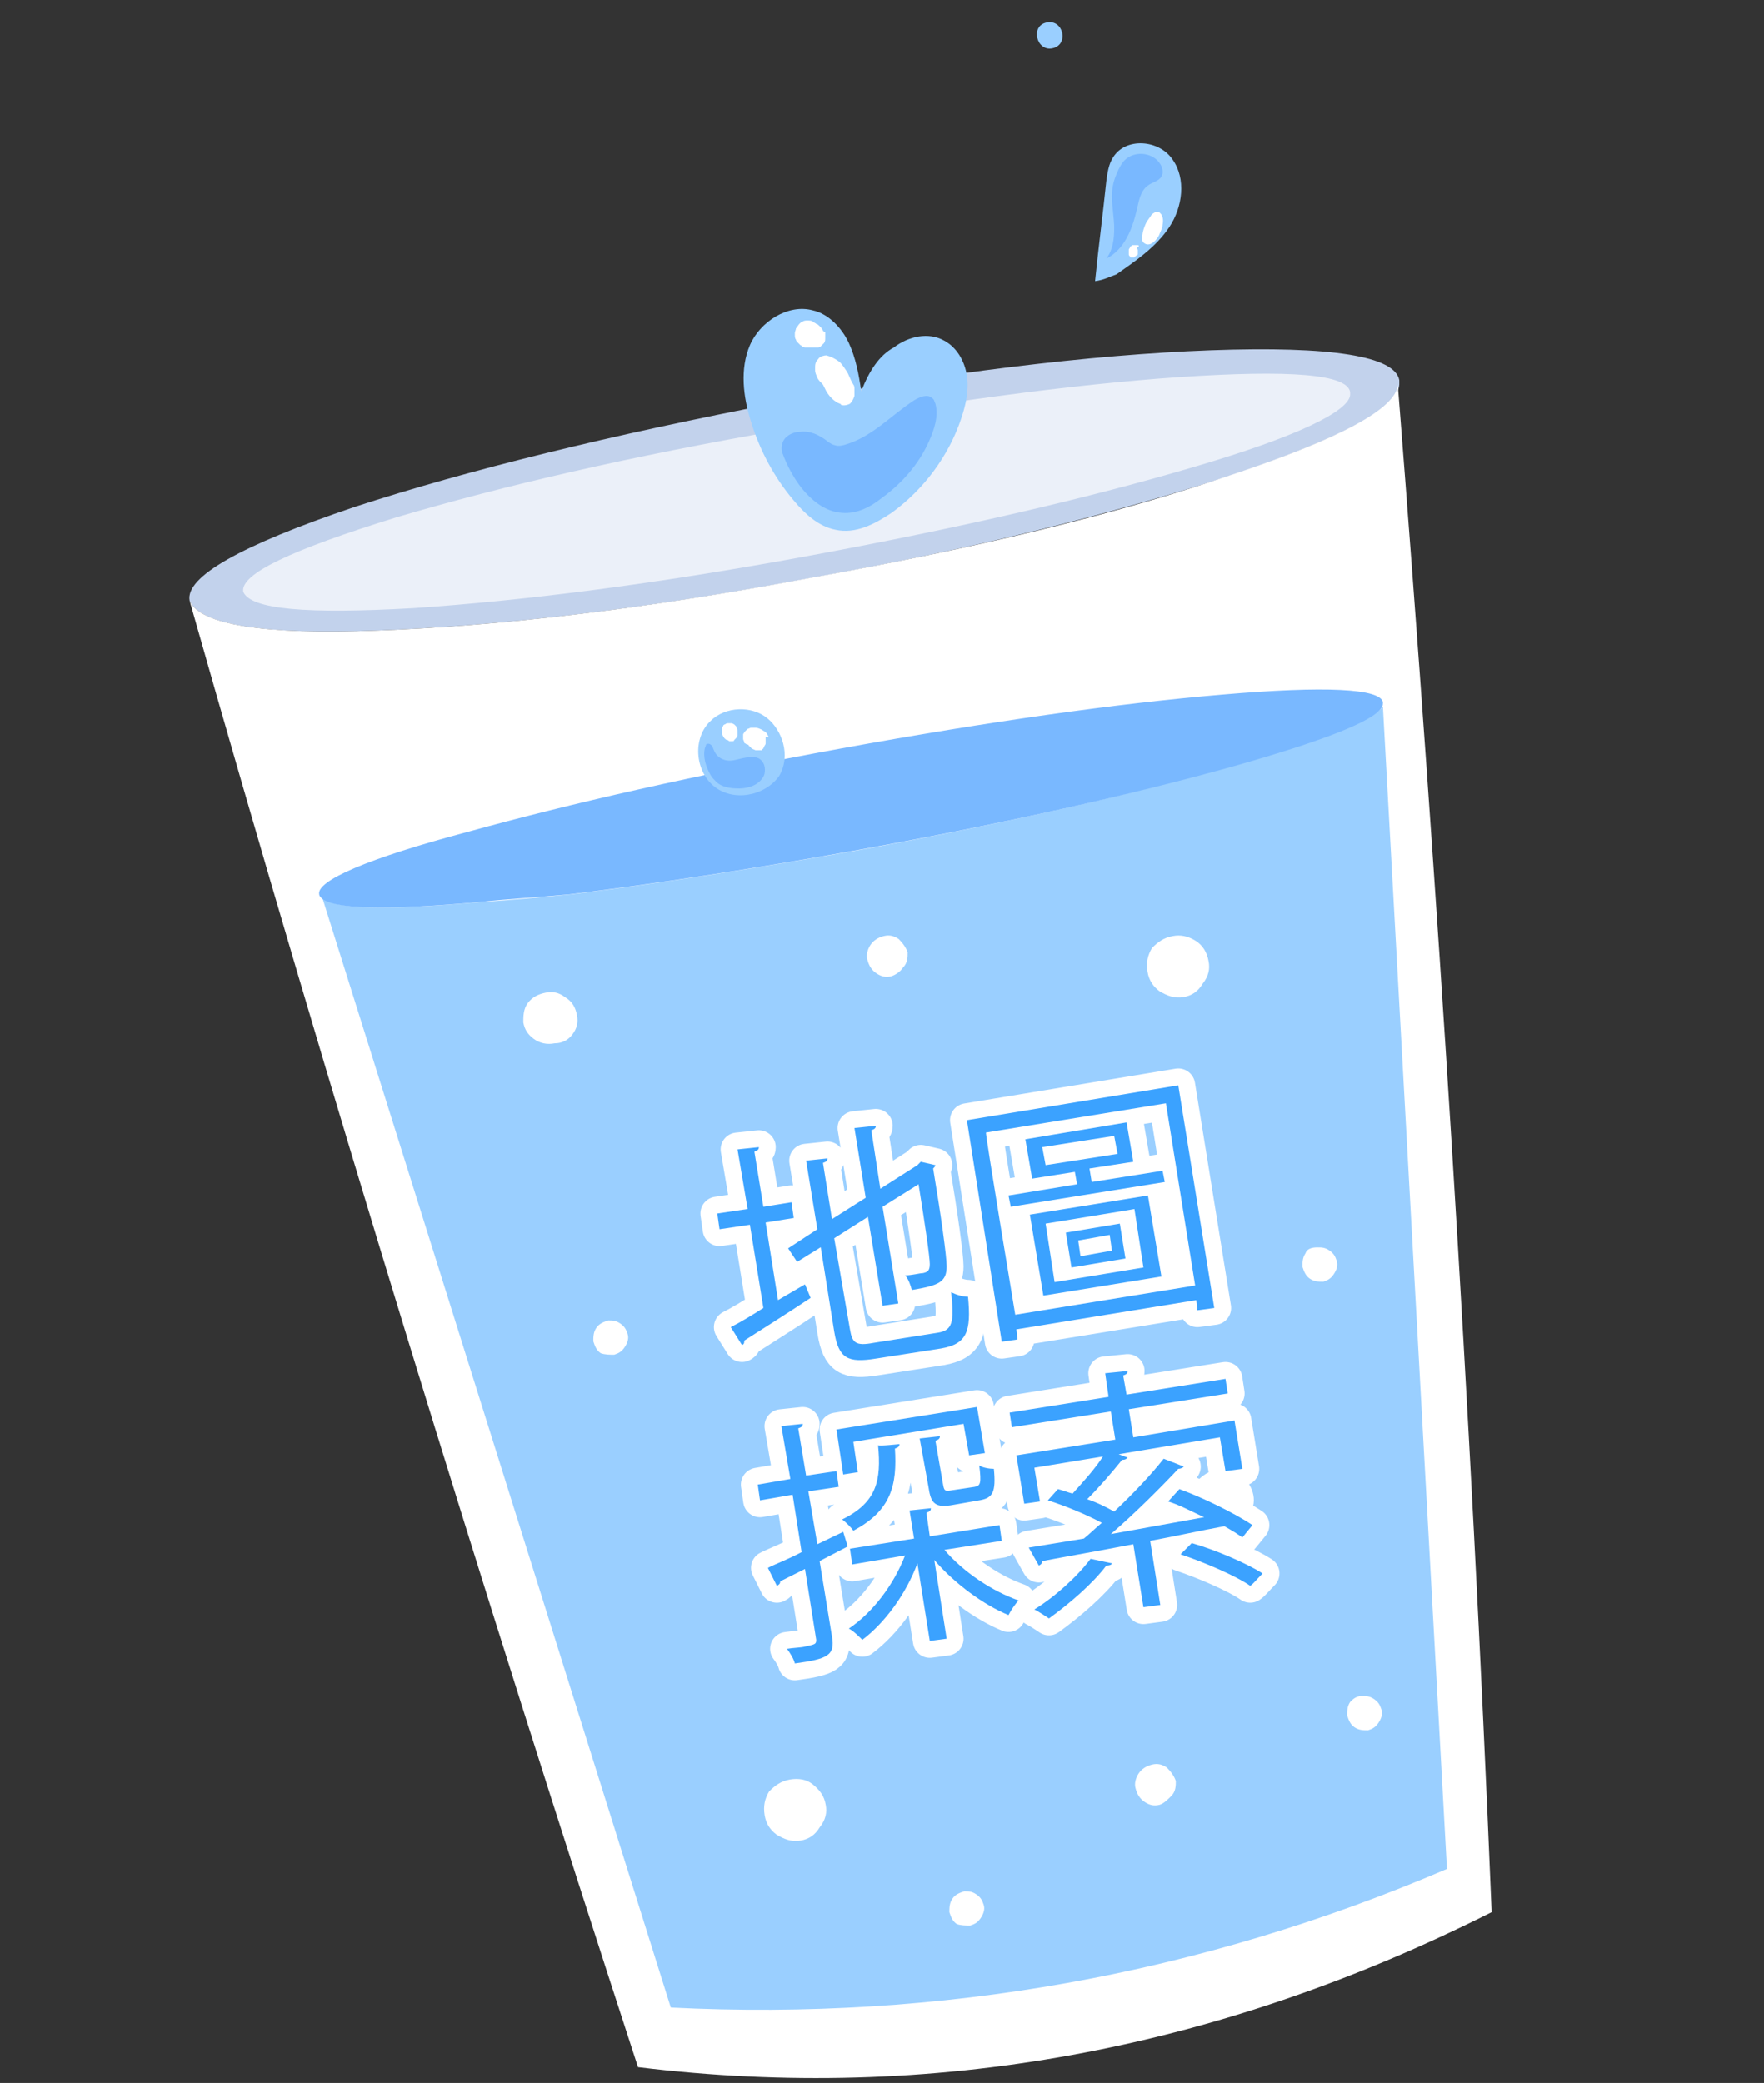 <?xml version="1.0" encoding="utf-8"?>
<!-- Generator: Adobe Illustrator 28.2.0, SVG Export Plug-In . SVG Version: 6.00 Build 0)  -->
<svg version="1.1" id="_圖層_2" xmlns="http://www.w3.org/2000/svg" xmlns:xlink="http://www.w3.org/1999/xlink" x="0px" y="0px"
	 width="156.9px" height="185.2px" viewBox="0 0 156.9 185.2" style="enable-background:new 0 0 156.9 185.2;" xml:space="preserve"
	>
<rect x="0" y="0" width="156.9" height="185.2" fill="#333333" stroke="none"/>
<style type="text/css">
	.st0{fill:#C2D2EC;}
	.st1{fill:#FFFFFF;}
	.st2{opacity:0.67;fill:#FFFFFF;}
	.st3{fill:#9ACFFF;}
	.st4{fill:#79B8FF;}
	.st5{fill:none;stroke:#FFFFFF;stroke-width:3;stroke-linecap:round;stroke-linejoin:round;}
	.st6{fill:#3BA2FF;}
</style>
<g transform="matrix( 1.325, 0, 0, 1.325, -67.8,-104) ">
	<g id="Layer0_12_MEMBER_0_FILL">
		<path class="st0" d="M75,112.5c-7.7,2.6-11.4,4.7-11.1,6.3c0.7,1.6,4.8,2.3,12.6,2c8.1-0.3,17.8-1.4,29-3.5
			c11.2-2,20.6-4.4,28.3-6.9c7.4-2.5,11.2-4.5,11.3-6.1c0-0.1,0-0.2,0-0.3c-0.3-1.6-4.5-2.3-12.7-2c-8.1,0.3-17.7,1.5-28.9,3.5
			C92.1,107.7,82.7,110,75,112.5z"/>
		<path class="st1" d="M76.5,120.8c-7.7,0.3-11.9-0.4-12.6-2c9.4,33.1,19.5,65.9,30.1,98.4c19.7,2.4,38.8-1.1,57.3-10.4
			c-1.4-34.1-3.6-68.3-6.3-102.5c-0.1,1.6-3.8,3.6-11.3,6.1c-7.6,2.6-17.1,4.9-28.3,6.9C94.2,119.4,84.6,120.5,76.5,120.8z"/>
		<path class="st2" d="M77.8,113.2c-7.1,2.2-10.5,3.8-10.3,5c0.5,1.2,4.3,1.5,11.4,1.1c7.4-0.5,16.2-1.6,26.5-3.5
			c10.3-1.9,18.9-3.9,26-6c6.8-2,10.3-3.7,10.4-4.8c0-0.1,0-0.1,0-0.2c-0.2-1.2-4-1.5-11.5-1c-7.3,0.5-16.1,1.7-26.4,3.5
			C93.5,109.1,84.9,111.1,77.8,113.2z"/>
	</g>
</g>
<g transform="matrix( 1.325, 0, 0, 1.325, -67.8,-104) ">
	<g>
		<g id="Layer0_12_MEMBER_0_MEMBER_0_FILL">
			<path class="st3" d="M109,135.5c-7.3,1.3-13.8,2.3-19.5,3c-2.1,0.2-4.1,0.4-5.9,0.5c-6.5,0.6-10.1,0.5-10.8-0.3l23.4,74.5
				c18.1,0.9,35.5-2.2,52.1-9.3l-4.3-78c-0.6,0.9-3.9,2.2-9.9,3.9C127.2,131.8,118.8,133.7,109,135.5z"/>
			<path class="st4" d="M72.6,138.5c0,0.1,0.1,0.2,0.1,0.2c0.7,0.8,4.3,0.9,10.8,0.3c1.9-0.2,3.8-0.3,5.9-0.5
				c5.7-0.7,12.3-1.7,19.5-3c9.9-1.8,18.3-3.7,25.1-5.6c6-1.7,9.3-3,9.9-3.9c0.1-0.1,0.1-0.3,0.1-0.4c-0.2-0.9-3.8-1.1-10.8-0.5
				c-7.1,0.6-15.6,1.8-25.5,3.6c-9.9,1.8-18.2,3.7-25.1,5.6C75.8,136.1,72.4,137.6,72.6,138.5z"/>
		</g>
	</g>
</g>
<g transform="matrix( 1.325, 0, 0, 1.325, -67.8,-104) ">
	<g>
		<g id="Layer0_12_MEMBER_3_FILL">
			<path class="st1" d="M131.4,141.6c-0.5-0.3-1-0.4-1.5-0.3c-0.6,0.1-1,0.4-1.4,0.8c-0.3,0.5-0.4,1-0.3,1.6c0.1,0.6,0.4,1,0.8,1.3
				c0.5,0.3,1,0.5,1.6,0.4c0.6-0.1,1-0.4,1.3-0.9c0.4-0.5,0.5-1,0.4-1.5C132.2,142.4,131.9,141.9,131.4,141.6 M104.2,197.9
				c-0.6,0.1-1,0.4-1.4,0.8c-0.3,0.5-0.4,1-0.3,1.6c0.1,0.6,0.4,1,0.8,1.3c0.5,0.3,1,0.5,1.6,0.4c0.6-0.1,1-0.4,1.3-0.9
				c0.4-0.5,0.5-1,0.4-1.5c-0.1-0.6-0.4-1-0.9-1.4C105.3,197.9,104.8,197.8,104.2,197.9 M134.9,180.3c0.4-0.5,0.5-1,0.4-1.5
				s-0.4-1-0.9-1.4c-0.5-0.3-1-0.4-1.5-0.3c-0.6,0.1-1,0.4-1.4,0.8c-0.3,0.5-0.4,1-0.3,1.6c0.1,0.6,0.4,1,0.8,1.3
				c0.5,0.3,1,0.5,1.6,0.4C134.1,181.1,134.6,180.8,134.9,180.3z"/>
			<path class="st1" d="M116.3,207.7c0.3-0.1,0.5-0.2,0.7-0.5c0.2-0.3,0.3-0.6,0.2-0.9c-0.1-0.3-0.2-0.5-0.5-0.7
				c-0.3-0.2-0.5-0.2-0.8-0.2c-0.3,0.1-0.6,0.2-0.8,0.5c-0.2,0.3-0.2,0.6-0.2,0.9c0.1,0.3,0.2,0.6,0.5,0.8
				C115.7,207.7,116,207.7,116.3,207.7 M138.8,162.6c-0.2,0.3-0.2,0.6-0.2,0.9c0.1,0.3,0.2,0.6,0.5,0.8c0.3,0.2,0.6,0.2,0.9,0.2
				c0.3-0.1,0.5-0.2,0.7-0.5c0.2-0.3,0.3-0.6,0.2-0.9c-0.1-0.3-0.2-0.5-0.5-0.7c-0.3-0.2-0.5-0.2-0.8-0.2
				C139.2,162.2,138.9,162.3,138.8,162.6 M92.4,169.4c0.3-0.1,0.5-0.2,0.7-0.5c0.2-0.3,0.3-0.6,0.2-0.9c-0.1-0.3-0.2-0.5-0.5-0.7
				c-0.3-0.2-0.5-0.2-0.8-0.2c-0.3,0.1-0.6,0.2-0.8,0.5c-0.2,0.3-0.2,0.6-0.2,0.9c0.1,0.3,0.2,0.6,0.5,0.8
				C91.8,169.4,92.1,169.4,92.4,169.4 M141.8,192.7c-0.2,0.3-0.2,0.6-0.2,0.9c0.1,0.3,0.2,0.6,0.5,0.8c0.3,0.2,0.6,0.2,0.9,0.2
				c0.3-0.1,0.5-0.2,0.7-0.5c0.2-0.3,0.3-0.6,0.2-0.9c-0.1-0.3-0.2-0.5-0.5-0.7c-0.3-0.2-0.5-0.2-0.8-0.2
				C142.2,192.3,142,192.5,141.8,192.7 M89.6,147.9c0.3-0.4,0.4-0.8,0.3-1.3c-0.1-0.5-0.3-0.9-0.8-1.2c-0.4-0.3-0.8-0.4-1.3-0.3
				c-0.5,0.1-0.9,0.3-1.2,0.7c-0.3,0.4-0.3,0.9-0.3,1.3c0.1,0.5,0.3,0.8,0.7,1.1c0.4,0.3,0.9,0.4,1.4,0.3
				C88.9,148.5,89.3,148.3,89.6,147.9z"/>
			<path class="st1" d="M129.8,199c0.3-0.3,0.3-0.7,0.3-1c-0.1-0.3-0.3-0.6-0.6-0.9c-0.3-0.2-0.6-0.3-1-0.2
				c-0.4,0.1-0.7,0.3-0.9,0.6c-0.2,0.3-0.3,0.7-0.2,1c0.1,0.4,0.3,0.7,0.6,0.9c0.3,0.2,0.6,0.3,1,0.2
				C129.3,199.5,129.5,199.3,129.8,199 M111.8,143.4c0.3-0.3,0.3-0.7,0.3-1c-0.1-0.3-0.3-0.6-0.6-0.9c-0.3-0.2-0.6-0.3-1-0.2
				c-0.4,0.1-0.7,0.3-0.9,0.6c-0.2,0.3-0.3,0.7-0.2,1c0.1,0.4,0.3,0.7,0.6,0.9c0.3,0.2,0.6,0.3,1,0.2
				C111.3,143.9,111.6,143.7,111.8,143.4z"/>
		</g>
	</g>
</g>
<g>
	<path class="st3" d="M68.3,63.9c-1.4-1.2-3.8-1.1-5.1,0.2c-1.6,1.5-1.4,4.4,0.3,5.8c1.7,1.4,4.5,0.9,5.8-0.9
		C70.4,67.1,69.5,64.9,68.3,63.9z"/>
	<path class="st1" d="M65.5,64.7C65.5,64.7,65.5,64.6,65.5,64.7c0-0.1,0-0.1,0-0.1c0,0,0,0,0,0c0,0,0,0,0,0c0,0-0.1-0.1-0.1-0.1
		c0,0,0,0,0,0c0,0,0,0,0,0c0,0-0.1-0.1-0.1-0.1c0,0-0.2-0.1-0.2-0.1c0,0,0,0,0,0c0,0,0,0,0,0c-0.1,0-0.2,0-0.3,0
		c-0.1,0-0.2,0-0.3,0.1c-0.1,0-0.2,0.1-0.2,0.2c-0.1,0.1-0.1,0.2-0.1,0.2c0,0.1,0,0.1,0,0.2c0,0.1,0,0.3,0.1,0.4
		c0,0.1,0.1,0.1,0.1,0.2c0.1,0.1,0.2,0.2,0.3,0.2c0,0,0,0,0,0c0,0,0,0,0,0c0,0,0,0,0,0c0.1,0,0.1,0.1,0.2,0.1c0.1,0,0.1,0,0.2,0
		c0.1,0,0.2,0,0.2-0.1l0.1-0.1c0,0,0.1-0.1,0.1-0.1c0,0,0,0,0,0c0-0.1,0.1-0.1,0.1-0.2c0,0,0,0,0,0c0,0,0,0,0,0c0,0,0,0,0,0
		c0,0,0-0.1,0-0.2c0,0,0,0,0,0c0,0,0,0,0,0c0,0,0,0,0,0c0,0,0-0.2,0-0.2c0,0,0,0,0,0C65.6,64.8,65.6,64.8,65.5,64.7
		C65.6,64.7,65.5,64.7,65.5,64.7z"/>
	<path class="st1" d="M68.3,65.4c0-0.1-0.1-0.1-0.1-0.2c0,0-0.1-0.1-0.1-0.1c-0.1-0.1-0.2-0.1-0.3-0.2c-0.2-0.1-0.4-0.2-0.6-0.2
		c-0.1,0-0.2,0-0.4,0c-0.1,0-0.2,0.1-0.3,0.1c-0.1,0.1-0.2,0.2-0.3,0.3c0,0.1-0.1,0.1-0.1,0.2l0,0.2c0,0.1,0,0.1,0,0.2
		c0,0.1,0.1,0.2,0.1,0.3c0,0.1,0.1,0.1,0.1,0.1c0,0,0.1,0.1,0.2,0.1c0,0,0.1,0,0.1,0.1c0.1,0.1,0.2,0.1,0.2,0.2
		c0.1,0.1,0.2,0.1,0.4,0.2c0,0,0.1,0,0.1,0c0,0,0.1,0,0.1,0c0,0,0.1,0,0.1,0c0.1,0,0.2,0,0.2,0c0.1,0,0.1,0,0.1-0.1
		c0.1,0,0.1-0.1,0.2-0.2c0,0,0,0,0,0c0,0-0.1,0.1-0.1,0.1c0-0.1,0.1-0.1,0.1-0.2c0,0,0,0,0,0c0,0,0,0,0,0c0,0,0.1-0.1,0.1-0.2
		c0-0.1,0-0.2,0-0.3c0-0.1,0-0.2,0-0.3C68.4,65.6,68.4,65.5,68.3,65.4z"/>
	<path class="st4" d="M62.7,66.5c-0.2,0.8,0.1,1.7,0.5,2.4c0.1,0.2,0.3,0.4,0.5,0.6c0.5,0.5,1.3,0.6,2,0.6c0.5,0,1-0.1,1.4-0.3
		c0.4-0.2,0.8-0.6,0.9-1c0.1-0.5,0-1-0.4-1.3c-0.4-0.3-1-0.2-1.5-0.1c-0.5,0.1-1,0.3-1.5,0.2c-0.5-0.1-0.9-0.4-1.1-0.9
		c-0.1-0.2-0.1-0.4-0.3-0.5c-0.1-0.1-0.3-0.1-0.4,0C62.8,66.3,62.7,66.5,62.7,66.5z"/>
</g>
<g>
	<path class="st3" d="M97.4,25c0.3-3,0.7-6,1-8.9c0.1-0.7,0.2-1.5,0.6-2.1c1.1-1.8,4.1-1.6,5.3,0.2c1.2,1.7,0.9,4.2-0.3,6
		c-1.2,1.8-3,3-4.7,4.2C98.7,24.6,98.2,24.9,97.4,25z"/>
	<path class="st4" d="M98.4,23c0.6-0.8,0.7-1.8,0.7-2.7c0-0.9-0.2-1.9-0.2-2.8c0-0.7,0.1-1.3,0.4-2c0.2-0.5,0.5-1.1,0.9-1.4
		c0.9-0.7,2.4-0.5,3,0.5c0.2,0.3,0.3,0.8,0.1,1.1c-0.2,0.4-0.8,0.5-1.2,0.8c-0.7,0.5-0.8,1.4-1,2.2C100.7,20.4,100,22.2,98.4,23z"/>
	<g>
		<path class="st1" d="M103.2,19C103.2,19,103.3,19,103.2,19C103.3,19,103.2,19,103.2,19C103.2,19,103.2,19,103.2,19z"/>
		<path class="st1" d="M103.3,19.1C103.3,19,103.2,19,103.3,19.1c-0.1-0.1-0.1-0.2-0.2-0.2c-0.1-0.1-0.3-0.1-0.4,0
			c-0.2,0.1-0.3,0.2-0.4,0.4c-0.1,0.1-0.2,0.3-0.3,0.4c-0.2,0.4-0.4,0.9-0.4,1.4c0,0.1,0,0.1,0,0.2c0,0.2,0.1,0.3,0.3,0.4
			c0.5,0.2,1-0.4,1.2-0.8c0.1-0.3,0.3-0.6,0.3-0.9C103.5,19.5,103.4,19.3,103.3,19.1C103.3,19.1,103.3,19.1,103.3,19.1z"/>
	</g>
	<path class="st1" d="M101.2,22.2C101.2,22.2,101.2,22.2,101.2,22.2C101.2,22.2,101.2,22.2,101.2,22.2
		C101.2,22.2,101.2,22.2,101.2,22.2C101.2,22.2,101.2,22.2,101.2,22.2C101.2,22.2,101.2,22.2,101.2,22.2
		C101.2,22.2,101.2,22.2,101.2,22.2c0,0.1,0,0.1,0,0.2c0,0,0,0,0,0c0,0,0,0,0,0c0,0,0,0.1,0,0.1c0,0,0,0,0,0c0,0,0,0,0,0
		c0,0,0,0,0,0c0,0,0,0,0,0l0,0c0,0,0,0.1,0,0.1c0,0,0,0,0,0c0,0,0,0,0,0c0,0,0,0,0,0c0,0,0,0.1-0.1,0.1c0,0,0,0,0,0c0,0,0,0,0,0
		c0,0,0,0,0,0c0,0,0,0,0,0c0,0-0.1,0.1-0.1,0.1c0,0,0,0,0,0c0,0,0,0,0,0c0,0-0.1,0-0.1,0.1c0,0,0,0,0,0c0,0,0,0,0,0c0,0-0.1,0-0.1,0
		c0,0,0,0,0,0c0,0,0,0,0,0c0,0,0,0,0,0c0,0,0,0,0,0c0,0-0.1,0-0.1,0c0,0-0.1,0-0.1,0c0,0,0,0,0,0c0,0,0,0,0,0c0,0,0,0,0,0
		c0,0,0,0,0,0c0,0-0.1,0-0.1-0.1c-0.1-0.1-0.1-0.1-0.1-0.2c0-0.1,0-0.1,0-0.2c0-0.1,0-0.1,0-0.2c0-0.1,0.1-0.1,0.1-0.2c0,0,0,0,0,0
		c0,0,0,0,0,0c0,0,0-0.1,0.1-0.1c0,0,0,0,0,0c0,0,0,0,0,0c0,0,0.1-0.1,0.1-0.1c0,0,0,0,0,0c0,0,0,0,0,0c0,0,0,0,0,0c0,0,0.1,0,0.1,0
		c0,0,0,0,0,0c0,0,0,0,0,0c0,0,0,0,0,0c0,0,0,0,0,0c0,0,0.1,0,0.1,0c0.1,0,0.1,0,0.2,0c0,0,0.1,0,0.1,0c0,0,0.1,0,0.1,0.1
		c0,0,0,0,0,0c0,0,0,0,0,0l0,0c0,0,0,0,0,0c0,0,0,0,0,0c0,0,0,0,0,0c0,0,0,0,0,0C101.1,22,101.1,22.1,101.2,22.2
		C101.2,22.1,101.2,22.2,101.2,22.2z"/>
</g>
<g>
	<path class="st3" d="M76.6,34.8c-0.2-1.5-0.5-3-1.1-4.3c-0.6-1.3-1.8-2.6-3.2-2.9c-2.2-0.6-4.7,1-5.6,3.1c-0.9,2.1-0.6,4.6,0.1,6.8
		c0.8,2.6,2.1,5,3.8,7c1,1.2,2.2,2.3,3.7,2.6c1.8,0.4,3.5-0.5,5-1.5c2.9-2.1,5.1-5.1,6.2-8.4c0.4-1.2,0.7-2.5,0.5-3.8
		c-0.2-1.3-0.9-2.5-2-3.1c-1.4-0.8-3.2-0.4-4.5,0.6C78.2,31.6,77.3,33,76.6,34.8z"/>
	<path class="st1" d="M73.2,29.4C73.2,29.3,73.1,29.3,73.2,29.4c-0.1-0.2-0.2-0.3-0.2-0.3c0,0-0.1-0.1-0.1-0.1
		c-0.1-0.1-0.2-0.2-0.3-0.2c-0.1-0.1-0.2-0.1-0.3-0.2c-0.1-0.1-0.3-0.1-0.5-0.1c-0.1,0-0.3,0-0.4,0.1c-0.1,0-0.2,0.1-0.3,0.2
		c-0.1,0.1-0.2,0.3-0.3,0.4c0,0.1-0.1,0.3-0.1,0.4c0,0.1,0,0.2,0,0.2c0,0.1,0,0.3,0.1,0.4c0,0.1,0.1,0.2,0.1,0.2
		c0.1,0.1,0.2,0.2,0.3,0.3c0,0,0.1,0,0.1,0.1c0.1,0,0.2,0.1,0.3,0.1c0,0,0,0,0.1,0c0,0,0.2,0,0.3,0c0,0,0,0,0,0c0,0,0.2,0,0.3,0
		c0,0,0,0,0.1,0c0.1,0,0.2,0,0.3,0c0.1,0,0.2,0,0.3-0.1c0.1-0.1,0.2-0.2,0.3-0.3c0.1-0.2,0.1-0.2,0.1-0.5c0,0,0,0,0-0.1
		c0-0.1,0-0.2,0-0.4c0,0,0,0,0,0C73.2,29.5,73.2,29.4,73.2,29.4z"/>
	<g>
		<path class="st1" d="M74.5,35.8C74.5,35.8,74.5,35.8,74.5,35.8c-0.1,0-0.1-0.1-0.2-0.1C74.4,35.7,74.4,35.7,74.5,35.8z"/>
		<path class="st1" d="M75.3,33c-0.2-0.3-0.4-0.6-0.6-0.8c-0.4-0.3-0.8-0.5-1.2-0.6c-0.2,0-0.6,0.1-0.7,0.3
			c-0.2,0.2-0.3,0.4-0.3,0.7c0,0.1,0,0.2,0,0.3c0,0.3,0.1,0.4,0.2,0.7c0.1,0.2,0.3,0.4,0.5,0.6c0.1,0.2,0.2,0.4,0.3,0.6
			c0.3,0.5,0.7,0.9,1.2,1.1c0,0,0.1,0,0.1,0.1c0.3,0.1,0.6,0,0.8-0.1c0.2-0.2,0.3-0.4,0.4-0.7c0-0.1,0-0.1,0-0.2c0-0.1,0-0.3,0-0.4
			c0-0.1,0-0.3-0.1-0.4C75.6,33.7,75.5,33.3,75.3,33z"/>
	</g>
	<path class="st4" d="M69.6,40.3c0.4,1.1,1,2.2,1.7,3.1c0.9,1.1,2.1,2.1,3.6,2.2c1.3,0.1,2.5-0.5,3.5-1.3c1.8-1.3,3.3-3,4.2-5
		c0.5-1.1,0.9-2.3,0.6-3.4c-0.1-0.2-0.1-0.4-0.3-0.5c-0.4-0.4-1.1-0.1-1.6,0.2c-2,1.3-3.7,3.2-6,3.9c-0.3,0.1-0.7,0.2-1,0.1
		c-0.5-0.1-0.8-0.5-1.2-0.7c-0.6-0.4-1.3-0.6-2-0.5c-0.4,0-0.9,0.2-1.2,0.5C69.4,39.4,69.5,40.1,69.6,40.3z"/>
</g>
<path class="st3" d="M93.1,2c-1.5,0.3-0.9,2.6,0.5,2.3C95.1,4,94.6,1.7,93.1,2z"/>
<path class="st3" d="M79.3-2.4C79.3-2.4,79.3-2.4,79.3-2.4C79.3-2.4,79.3-2.4,79.3-2.4z"/>
<g>
	<g>
		<path class="st1" d="M69.2,115.6l2.4-1.4l0.5,1.2c-2.1,1.4-4.5,2.9-5.9,3.8c0,0.2,0,0.3-0.2,0.4L65,118c0.8-0.4,1.8-1,2.9-1.7
			l-1.2-7.4l-2.7,0.4l-0.2-1.4l2.7-0.4l-0.9-5.3l1.9-0.2c0,0.2-0.1,0.3-0.4,0.4l0.8,4.9l2.5-0.4l0.2,1.4l-2.5,0.4L69.2,115.6
			L69.2,115.6z M75.6,118.2c0.2,1.2,0.5,1.5,2.1,1.2l5.7-0.9c1.3-0.2,1.5-0.9,1.2-3.6c0.4,0.2,1,0.4,1.5,0.4
			c0.3,3.1-0.1,4.2-2.4,4.6l-5.8,0.9c-2.5,0.4-3.3,0-3.7-2.4l-1.2-7.5l-2.1,1.3l-0.8-1.2l2.6-1.7l-1-6.1l1.9-0.2
			c0,0.2-0.1,0.3-0.4,0.4l0.8,5l3-1.9l-1-6.2l1.9-0.2c0,0.2-0.1,0.3-0.4,0.4l0.8,5.2l3.3-2.1l0.3-0.3l1.3,0.3c0,0.1-0.1,0.2-0.2,0.3
			c0.7,4.2,1.2,7.8,1.2,8.7c0,1.4-0.7,1.7-3.1,2.1c-0.1-0.4-0.3-1-0.6-1.3c0.6,0,1.3-0.2,1.6-0.2c0.4-0.1,0.6-0.2,0.6-0.8
			c0-0.6-0.4-3.4-1-7.1l-3.2,2l1.4,8.6l-1.4,0.2l-1.3-7.9l-3,1.9L75.6,118.2L75.6,118.2z"/>
		<path class="st1" d="M86,99.6l18.8-3.1l3.2,19.8l-1.5,0.2l-0.1-0.9l-16,2.6l0.1,0.9l-1.4,0.2L86,99.6L86,99.6z M90.3,116.9l16-2.6
			l-2.6-16.2l-16,2.6C87.6,100.7,90.3,116.9,90.3,116.9z M97.1,105.1l6.3-1l0.2,1l-13.7,2.2l-0.2-1l6.1-1l-0.2-1.1l-3.8,0.6
			l-0.6-3.5l9-1.5l0.6,3.5l-3.9,0.6L97.1,105.1L97.1,105.1z M92.8,115.2l-1.2-7.2l10.5-1.7l1.2,7.2
			C103.3,113.5,92.8,115.2,92.8,115.2z M92.7,102l0.3,1.6l6.4-1l-0.3-1.6L92.7,102z M93,108.8l0.8,5.2l7.9-1.3l-0.8-5.2
			C101,107.5,93,108.8,93,108.8z M95.3,112.7l-0.5-3.1l4.8-0.8l0.5,3.1L95.3,112.7z M95.9,110.3l0.2,1.4l2.8-0.5l-0.2-1.4
			L95.9,110.3z"/>
		<path class="st1" d="M75.4,137.5l-2.5,1.3l1.1,6.7c0.3,1.7-0.4,2-3.3,2.4c-0.1-0.4-0.4-0.9-0.7-1.3c0.6-0.1,1.2-0.1,1.6-0.2
			c0.9-0.2,1-0.2,1-0.6l-1-6.3l-2.2,1.1c0,0.2-0.1,0.3-0.3,0.4l-0.8-1.6c0.8-0.4,1.9-0.8,3-1.4l-0.8-5.1l-2.9,0.5l-0.2-1.4l2.9-0.5
			l-0.8-4.7l1.9-0.2c0,0.2-0.1,0.3-0.4,0.4l0.7,4.2l2.7-0.4l0.2,1.4l-2.7,0.4l0.8,4.7l2.3-1.1L75.4,137.5L75.4,137.5z M75.9,128.2
			l0.4,2.7l-1.3,0.2l-0.6-4l12.5-2l0.7,4.1l-1.4,0.2l-0.5-2.8L75.9,128.2L75.9,128.2z M80,128.4c0,0.2-0.1,0.3-0.4,0.4
			c0.2,3.2-0.3,5.5-3.7,7.3c-0.2-0.3-0.7-0.8-1-1c3.1-1.5,3.5-3.5,3.2-6.6C78.2,128.6,80,128.4,80,128.4z M89.1,137l-5.1,0.8
			c1.7,2,4.3,3.7,6.6,4.5c-0.3,0.3-0.7,0.9-0.9,1.3c-2.2-0.9-4.8-2.8-6.6-4.9l1.1,7l-1.5,0.2l-1.1-6.9c-1,2.7-2.9,5.3-4.9,6.8
			c-0.3-0.3-0.8-0.8-1.2-1c2.1-1.4,4-3.9,5-6.5l-4.7,0.8l-0.2-1.4l5.7-0.9l-0.4-2.5l1.9-0.2c0,0.2-0.1,0.3-0.4,0.4l0.3,2.1l6.2-1
			L89.1,137L89.1,137z M81.8,127.9l1.8-0.2c0,0.2-0.1,0.3-0.4,0.4l0.7,4c0.1,0.5,0.2,0.5,0.8,0.4l2-0.3c0.5-0.1,0.6-0.3,0.4-1.9
			c0.3,0.2,0.9,0.3,1.3,0.3c0.2,2.1-0.1,2.6-1.3,2.8l-2.3,0.4c-1.6,0.3-2-0.1-2.2-1.5L81.8,127.9L81.8,127.9z"/>
		<path class="st1" d="M104.9,132.4c2.2,0.8,5,2.2,6.5,3.2l-0.9,1.1c-0.4-0.3-0.9-0.6-1.6-1c-2.2,0.4-4.4,0.9-6.6,1.3l0.9,5.7
			l-1.5,0.2l-0.9-5.6c-3.1,0.6-6,1.1-8.1,1.5c0,0.2-0.1,0.3-0.3,0.4l-0.9-1.6c1.3-0.2,3-0.5,4.9-0.8c0.5-0.4,1-0.9,1.6-1.4
			c-1.3-0.7-3.2-1.5-4.8-2l0.9-1c0.4,0.1,0.9,0.3,1.3,0.4c0.9-1,2-2.2,2.7-3.3l-6.1,1l0.5,3l-1.4,0.2l-0.7-4.3l8.8-1.4l-0.4-2.5
			l-8.8,1.4l-0.2-1.3l8.8-1.4l-0.3-2.1l2-0.2c0,0.2-0.1,0.3-0.4,0.4l0.3,1.7l8.8-1.4l0.2,1.3l-8.8,1.4l0.4,2.5l9-1.5l0.7,4.3
			l-1.5,0.2l-0.5-3l-9,1.5l0.8,0.3c-0.1,0.1-0.2,0.2-0.5,0.2c-0.8,1-2,2.4-3.1,3.5c0.9,0.3,1.7,0.7,2.4,1.1c1.7-1.6,3.3-3.3,4.4-4.7
			l1.8,0.7c-0.1,0.1-0.3,0.2-0.5,0.2c-1.6,1.7-3.9,4-6,5.8l8.3-1.5c-1.1-0.5-2.2-1.1-3.2-1.4L104.9,132.4L104.9,132.4z M98.9,139
			c0,0.1-0.2,0.2-0.5,0.2c-1.2,1.6-3.3,3.4-5.1,4.7c-0.3-0.2-0.9-0.6-1.3-0.8c1.8-1.1,3.8-2.9,5-4.5L98.9,139L98.9,139z M106,137.2
			c2.1,0.6,4.9,1.8,6.3,2.7c-0.6,0.6-0.8,0.9-1.1,1.1c-1.3-0.9-4.1-2.1-6.2-2.8L106,137.2L106,137.2z"/>
	</g>
	<g>
		<path class="st5" d="M69.2,115.6l2.4-1.4l0.5,1.2c-2.1,1.4-4.5,2.9-5.9,3.8c0,0.2,0,0.3-0.2,0.4L65,118c0.8-0.4,1.8-1,2.9-1.7
			l-1.2-7.4l-2.7,0.4l-0.2-1.4l2.7-0.4l-0.9-5.3l1.9-0.2c0,0.2-0.1,0.3-0.4,0.4l0.8,4.9l2.5-0.4l0.2,1.4l-2.5,0.4L69.2,115.6
			L69.2,115.6z M75.6,118.2c0.2,1.2,0.5,1.5,2.1,1.2l5.7-0.9c1.3-0.2,1.5-0.9,1.2-3.6c0.4,0.2,1,0.4,1.5,0.4
			c0.3,3.1-0.1,4.2-2.4,4.6l-5.8,0.9c-2.5,0.4-3.3,0-3.7-2.4l-1.2-7.5l-2.1,1.3l-0.8-1.2l2.6-1.7l-1-6.1l1.9-0.2
			c0,0.2-0.1,0.3-0.4,0.4l0.8,5l3-1.9l-1-6.2l1.9-0.2c0,0.2-0.1,0.3-0.4,0.4l0.8,5.2l3.3-2.1l0.3-0.3l1.3,0.3c0,0.1-0.1,0.2-0.2,0.3
			c0.7,4.2,1.2,7.8,1.2,8.7c0,1.4-0.7,1.7-3.1,2.1c-0.1-0.4-0.3-1-0.6-1.3c0.6,0,1.3-0.2,1.6-0.2c0.4-0.1,0.6-0.2,0.6-0.8
			c0-0.6-0.4-3.4-1-7.1l-3.2,2l1.4,8.6l-1.4,0.2l-1.3-7.9l-3,1.9L75.6,118.2L75.6,118.2z"/>
		<path class="st5" d="M86,99.6l18.8-3.1l3.2,19.8l-1.5,0.2l-0.1-0.9l-16,2.6l0.1,0.9l-1.4,0.2L86,99.6L86,99.6z M90.3,116.9l16-2.6
			l-2.6-16.2l-16,2.6C87.6,100.7,90.3,116.9,90.3,116.9z M97.1,105.1l6.3-1l0.2,1l-13.7,2.2l-0.2-1l6.1-1l-0.2-1.1l-3.8,0.6
			l-0.6-3.5l9-1.5l0.6,3.5l-3.9,0.6L97.1,105.1L97.1,105.1z M92.8,115.2l-1.2-7.2l10.5-1.7l1.2,7.2
			C103.3,113.5,92.8,115.2,92.8,115.2z M92.7,102l0.3,1.6l6.4-1l-0.3-1.6L92.7,102z M93,108.8l0.8,5.2l7.9-1.3l-0.8-5.2
			C101,107.5,93,108.8,93,108.8z M95.3,112.7l-0.5-3.1l4.8-0.8l0.5,3.1L95.3,112.7z M95.9,110.3l0.2,1.4l2.8-0.5l-0.2-1.4
			L95.9,110.3z"/>
		<path class="st5" d="M75.4,137.5l-2.5,1.3l1.1,6.7c0.3,1.7-0.4,2-3.3,2.4c-0.1-0.4-0.4-0.9-0.7-1.3c0.6-0.1,1.2-0.1,1.6-0.2
			c0.9-0.2,1-0.2,1-0.6l-1-6.3l-2.2,1.1c0,0.2-0.1,0.3-0.3,0.4l-0.8-1.6c0.8-0.4,1.9-0.8,3-1.4l-0.8-5.1l-2.9,0.5l-0.2-1.4l2.9-0.5
			l-0.8-4.7l1.9-0.2c0,0.2-0.1,0.3-0.4,0.4l0.7,4.2l2.7-0.4l0.2,1.4l-2.7,0.4l0.8,4.7l2.3-1.1L75.4,137.5L75.4,137.5z M75.9,128.2
			l0.4,2.7l-1.3,0.2l-0.6-4l12.5-2l0.7,4.1l-1.4,0.2l-0.5-2.8L75.9,128.2L75.9,128.2z M80,128.4c0,0.2-0.1,0.3-0.4,0.4
			c0.2,3.2-0.3,5.5-3.7,7.3c-0.2-0.3-0.7-0.8-1-1c3.1-1.5,3.5-3.5,3.2-6.6C78.2,128.6,80,128.4,80,128.4z M89.1,137l-5.1,0.8
			c1.7,2,4.3,3.7,6.6,4.5c-0.3,0.3-0.7,0.9-0.9,1.3c-2.2-0.9-4.8-2.8-6.6-4.9l1.1,7l-1.5,0.2l-1.1-6.9c-1,2.7-2.9,5.3-4.9,6.8
			c-0.3-0.3-0.8-0.8-1.2-1c2.1-1.4,4-3.9,5-6.5l-4.7,0.8l-0.2-1.4l5.7-0.9l-0.4-2.5l1.9-0.2c0,0.2-0.1,0.3-0.4,0.4l0.3,2.1l6.2-1
			L89.1,137L89.1,137z M81.8,127.9l1.8-0.2c0,0.2-0.1,0.3-0.4,0.4l0.7,4c0.1,0.5,0.2,0.5,0.8,0.4l2-0.3c0.5-0.1,0.6-0.3,0.4-1.9
			c0.3,0.2,0.9,0.3,1.3,0.3c0.2,2.1-0.1,2.6-1.3,2.8l-2.3,0.4c-1.6,0.3-2-0.1-2.2-1.5L81.8,127.9L81.8,127.9z"/>
		<path class="st5" d="M104.9,132.4c2.2,0.8,5,2.2,6.5,3.2l-0.9,1.1c-0.4-0.3-0.9-0.6-1.6-1c-2.2,0.4-4.4,0.9-6.6,1.3l0.9,5.7
			l-1.5,0.2l-0.9-5.6c-3.1,0.6-6,1.1-8.1,1.5c0,0.2-0.1,0.3-0.3,0.4l-0.9-1.6c1.3-0.2,3-0.5,4.9-0.8c0.5-0.4,1-0.9,1.6-1.4
			c-1.3-0.7-3.2-1.5-4.8-2l0.9-1c0.4,0.1,0.9,0.3,1.3,0.4c0.9-1,2-2.2,2.7-3.3l-6.1,1l0.5,3l-1.4,0.2l-0.7-4.3l8.8-1.4l-0.4-2.5
			l-8.8,1.4l-0.2-1.3l8.8-1.4l-0.3-2.1l2-0.2c0,0.2-0.1,0.3-0.4,0.4l0.3,1.7l8.8-1.4l0.2,1.3l-8.8,1.4l0.4,2.5l9-1.5l0.7,4.3
			l-1.5,0.2l-0.5-3l-9,1.5l0.8,0.3c-0.1,0.1-0.2,0.2-0.5,0.2c-0.8,1-2,2.4-3.1,3.5c0.9,0.3,1.7,0.7,2.4,1.1c1.7-1.6,3.3-3.3,4.4-4.7
			l1.8,0.7c-0.1,0.1-0.3,0.2-0.5,0.2c-1.6,1.7-3.9,4-6,5.8l8.3-1.5c-1.1-0.5-2.2-1.1-3.2-1.4L104.9,132.4L104.9,132.4z M98.9,139
			c0,0.1-0.2,0.2-0.5,0.2c-1.2,1.6-3.3,3.4-5.1,4.7c-0.3-0.2-0.9-0.6-1.3-0.8c1.8-1.1,3.8-2.9,5-4.5L98.9,139L98.9,139z M106,137.2
			c2.1,0.6,4.9,1.8,6.3,2.7c-0.6,0.6-0.8,0.9-1.1,1.1c-1.3-0.9-4.1-2.1-6.2-2.8L106,137.2L106,137.2z"/>
	</g>
	<g>
		<path class="st6" d="M69.2,115.6l2.4-1.4l0.5,1.2c-2.1,1.4-4.5,2.9-5.9,3.8c0,0.2,0,0.3-0.2,0.4L65,118c0.8-0.4,1.8-1,2.9-1.7
			l-1.2-7.4l-2.7,0.4l-0.2-1.4l2.7-0.4l-0.9-5.3l1.9-0.2c0,0.2-0.1,0.3-0.4,0.4l0.8,4.9l2.5-0.4l0.2,1.4l-2.5,0.4L69.2,115.6
			L69.2,115.6z M75.6,118.2c0.2,1.2,0.5,1.5,2.1,1.2l5.7-0.9c1.3-0.2,1.5-0.9,1.2-3.6c0.4,0.2,1,0.4,1.5,0.4
			c0.3,3.1-0.1,4.2-2.4,4.6l-5.8,0.9c-2.5,0.4-3.3,0-3.7-2.4l-1.2-7.5l-2.1,1.3l-0.8-1.2l2.6-1.7l-1-6.1l1.9-0.2
			c0,0.2-0.1,0.3-0.4,0.4l0.8,5l3-1.9l-1-6.2l1.9-0.2c0,0.2-0.1,0.3-0.4,0.4l0.8,5.2l3.3-2.1l0.3-0.3l1.3,0.3c0,0.1-0.1,0.2-0.2,0.3
			c0.7,4.2,1.2,7.8,1.2,8.7c0,1.4-0.7,1.7-3.1,2.1c-0.1-0.4-0.3-1-0.6-1.3c0.6,0,1.3-0.2,1.6-0.2c0.4-0.1,0.6-0.2,0.6-0.8
			c0-0.6-0.4-3.4-1-7.1l-3.2,2l1.4,8.6l-1.4,0.2l-1.3-7.9l-3,1.9L75.6,118.2L75.6,118.2z"/>
		<path class="st6" d="M86,99.6l18.8-3.1l3.2,19.8l-1.5,0.2l-0.1-0.9l-16,2.6l0.1,0.9l-1.4,0.2L86,99.6L86,99.6z M90.3,116.9l16-2.6
			l-2.6-16.2l-16,2.6C87.6,100.7,90.3,116.9,90.3,116.9z M97.1,105.1l6.3-1l0.2,1l-13.7,2.2l-0.2-1l6.1-1l-0.2-1.1l-3.8,0.6
			l-0.6-3.5l9-1.5l0.6,3.5l-3.9,0.6L97.1,105.1L97.1,105.1z M92.8,115.2l-1.2-7.2l10.5-1.7l1.2,7.2
			C103.3,113.5,92.8,115.2,92.8,115.2z M92.7,102l0.3,1.6l6.4-1l-0.3-1.6L92.7,102z M93,108.8l0.8,5.2l7.9-1.3l-0.8-5.2
			C101,107.5,93,108.8,93,108.8z M95.3,112.7l-0.5-3.1l4.8-0.8l0.5,3.1L95.3,112.7z M95.9,110.3l0.2,1.4l2.8-0.5l-0.2-1.4
			L95.9,110.3z"/>
		<path class="st6" d="M75.4,137.5l-2.5,1.3l1.1,6.7c0.3,1.7-0.4,2-3.3,2.4c-0.1-0.4-0.4-0.9-0.7-1.3c0.6-0.1,1.2-0.1,1.6-0.2
			c0.9-0.2,1-0.2,1-0.6l-1-6.3l-2.2,1.1c0,0.2-0.1,0.3-0.3,0.4l-0.8-1.6c0.8-0.4,1.9-0.8,3-1.4l-0.8-5.1l-2.9,0.5l-0.2-1.4l2.9-0.5
			l-0.8-4.7l1.9-0.2c0,0.2-0.1,0.3-0.4,0.4l0.7,4.2l2.7-0.4l0.2,1.4l-2.7,0.4l0.8,4.7l2.3-1.1L75.4,137.5L75.4,137.5z M75.9,128.2
			l0.4,2.7l-1.3,0.2l-0.6-4l12.5-2l0.7,4.1l-1.4,0.2l-0.5-2.8L75.9,128.2L75.9,128.2z M80,128.4c0,0.2-0.1,0.3-0.4,0.4
			c0.2,3.2-0.3,5.5-3.7,7.3c-0.2-0.3-0.7-0.8-1-1c3.1-1.5,3.5-3.5,3.2-6.6C78.2,128.6,80,128.4,80,128.4z M89.1,137l-5.1,0.8
			c1.7,2,4.3,3.7,6.6,4.5c-0.3,0.3-0.7,0.9-0.9,1.3c-2.2-0.9-4.8-2.8-6.6-4.9l1.1,7l-1.5,0.2l-1.1-6.9c-1,2.7-2.9,5.3-4.9,6.8
			c-0.3-0.3-0.8-0.8-1.2-1c2.1-1.4,4-3.9,5-6.5l-4.7,0.8l-0.2-1.4l5.7-0.9l-0.4-2.5l1.9-0.2c0,0.2-0.1,0.3-0.4,0.4l0.3,2.1l6.2-1
			L89.1,137L89.1,137z M81.8,127.9l1.8-0.2c0,0.2-0.1,0.3-0.4,0.4l0.7,4c0.1,0.5,0.2,0.5,0.8,0.4l2-0.3c0.5-0.1,0.6-0.3,0.4-1.9
			c0.3,0.2,0.9,0.3,1.3,0.3c0.2,2.1-0.1,2.6-1.3,2.8l-2.3,0.4c-1.6,0.3-2-0.1-2.2-1.5L81.8,127.9L81.8,127.9z"/>
		<path class="st6" d="M104.9,132.4c2.2,0.8,5,2.2,6.5,3.2l-0.9,1.1c-0.4-0.3-0.9-0.6-1.6-1c-2.2,0.4-4.4,0.9-6.6,1.3l0.9,5.7
			l-1.5,0.2l-0.9-5.6c-3.1,0.6-6,1.1-8.1,1.5c0,0.2-0.1,0.3-0.3,0.4l-0.9-1.6c1.3-0.2,3-0.5,4.9-0.8c0.5-0.4,1-0.9,1.6-1.4
			c-1.3-0.7-3.2-1.5-4.8-2l0.9-1c0.4,0.1,0.9,0.3,1.3,0.4c0.9-1,2-2.2,2.7-3.3l-6.1,1l0.5,3l-1.4,0.2l-0.7-4.3l8.8-1.4l-0.4-2.5
			l-8.8,1.4l-0.2-1.3l8.8-1.4l-0.3-2.1l2-0.2c0,0.2-0.1,0.3-0.4,0.4l0.3,1.7l8.8-1.4l0.2,1.3l-8.8,1.4l0.4,2.5l9-1.5l0.7,4.3
			l-1.5,0.2l-0.5-3l-9,1.5l0.8,0.3c-0.1,0.1-0.2,0.2-0.5,0.2c-0.8,1-2,2.4-3.1,3.5c0.9,0.3,1.7,0.7,2.4,1.1c1.7-1.6,3.3-3.3,4.4-4.7
			l1.8,0.7c-0.1,0.1-0.3,0.2-0.5,0.2c-1.6,1.7-3.9,4-6,5.8l8.3-1.5c-1.1-0.5-2.2-1.1-3.2-1.4L104.9,132.4L104.9,132.4z M98.9,139
			c0,0.1-0.2,0.2-0.5,0.2c-1.2,1.6-3.3,3.4-5.1,4.7c-0.3-0.2-0.9-0.6-1.3-0.8c1.8-1.1,3.8-2.9,5-4.5L98.9,139L98.9,139z M106,137.2
			c2.1,0.6,4.9,1.8,6.3,2.7c-0.6,0.6-0.8,0.9-1.1,1.1c-1.3-0.9-4.1-2.1-6.2-2.8L106,137.2L106,137.2z"/>
	</g>
</g>
</svg>
